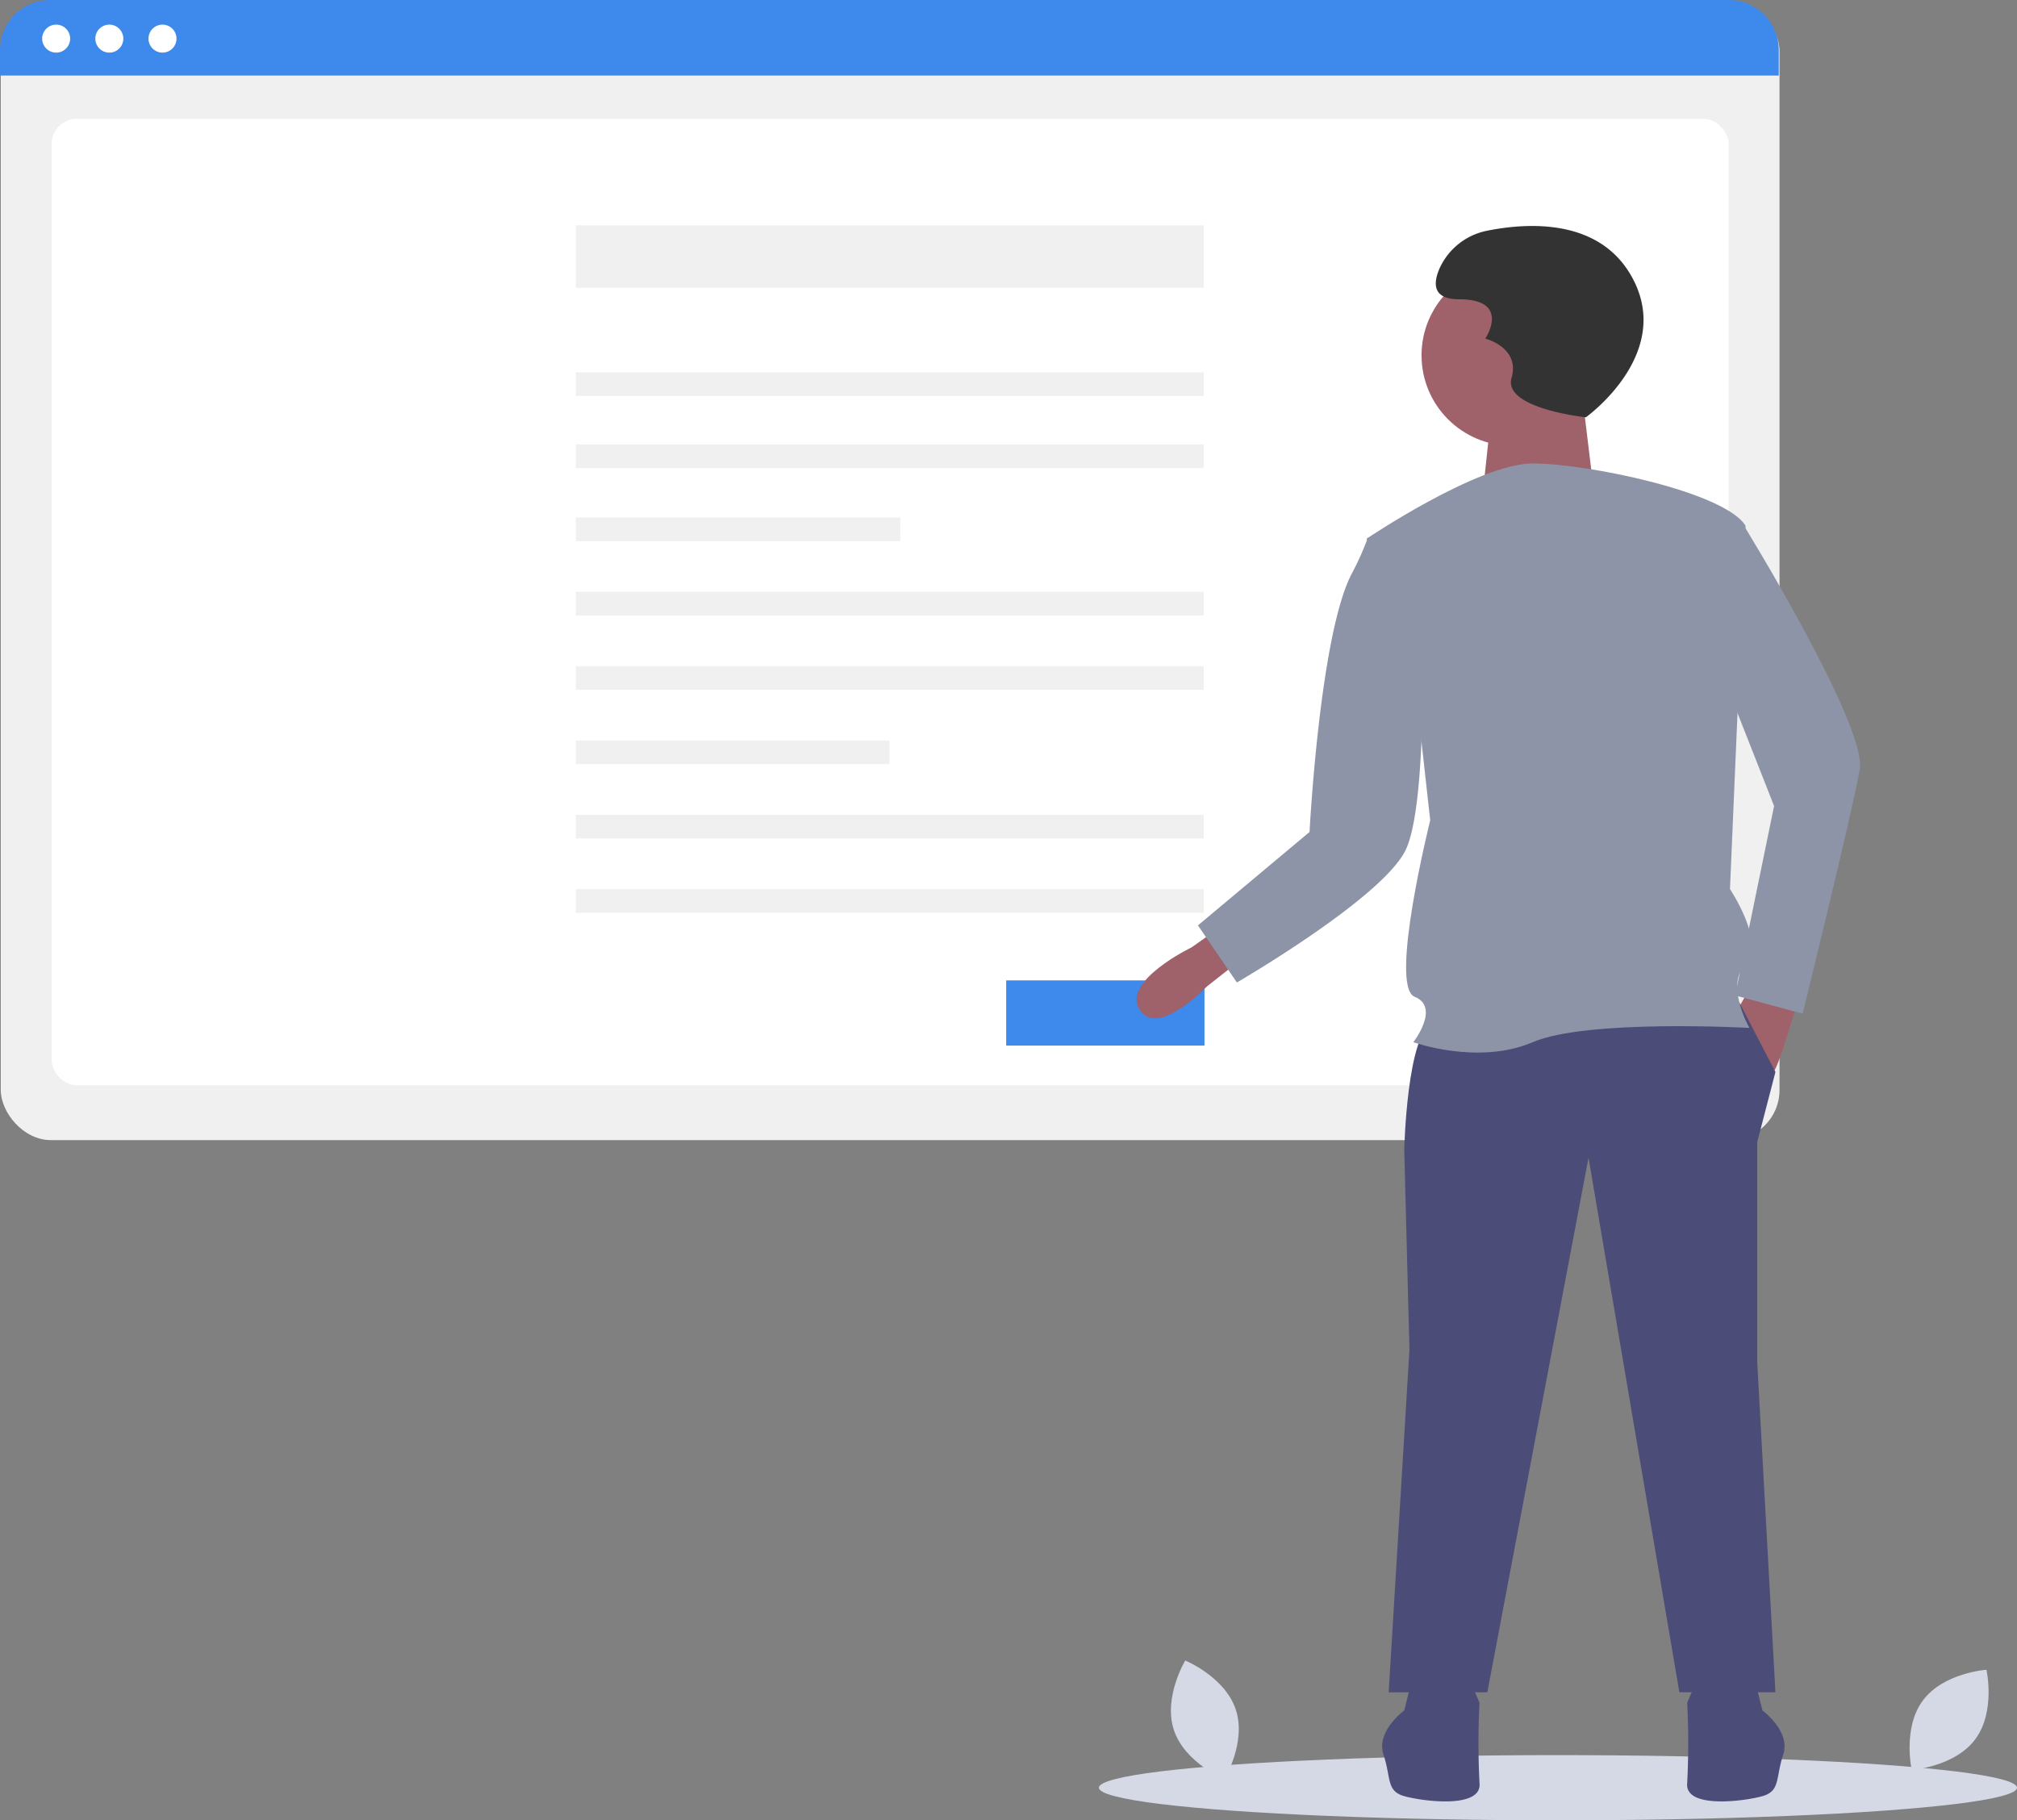 <svg xmlns="http://www.w3.org/2000/svg" width="321.715" height="290.364" viewBox="0 0 321.715 290.364">
  <rect x="0" y="0" width="321.715" height="290.364" fill="#808080" stroke="none"/>
  <defs>
    <style>
      .createyourresumea {
        fill: #d5d9e6;
      }

      .createyourresumeb {
        fill: #f0f0f0;
      }

      .createyourresumec {
        fill: #fff;
      }

      .createyourresumed {
        fill: #3e89ec;
      }

      .createyourresumee {
        fill: #9f616a;
      }

      .createyourresumef {
        fill: #4c4c78;
      }

      .createyourresumeg {
        fill: #8e94a7;
      }

      .createyourresumeh {
        fill: #333;
      }
    </style>
  </defs>
  <g transform="translate(-812 -158)">
    <path class="createyourresumea"
      d="M670.143,734.1c1.727,5.225-1.81,11.093-1.81,11.093s-6.336-2.6-8.063-7.83,1.81-11.093,1.81-11.093S668.416,728.87,670.143,734.1Z"
      transform="translate(338.969 -303.393)" />
    <path class="createyourresumea"
      d="M942.208,740.77c-3.293,4.41-10.128,4.874-10.128,4.874s-1.5-6.685,1.8-11.095S944,729.675,944,729.675,945.5,736.36,942.208,740.77Z"
      transform="translate(184.842 -305.325)" />
    <ellipse class="createyourresumea" cx="73.218" cy="5.199" rx="73.218" ry="5.199" transform="translate(987.278 437.966)" />
    <rect class="createyourresumeb" width="283.716" height="181.704" rx="8" transform="translate(812.121 158.161)" />
    <rect class="createyourresumec" width="267.491" height="154.165" rx="4" transform="translate(820.234 176.951)" />
    <path class="createyourresumed" d="M8,0H275.716a8,8,0,0,1,8,8v4.053a0,0,0,0,1,0,0H0a0,0,0,0,1,0,0V8A8,8,0,0,1,8,0Z"
      transform="translate(812 158)" />
    <circle class="createyourresumec" cx="2.234" cy="2.234" r="2.234" transform="translate(818.723 161.928)" />
    <circle class="createyourresumec" cx="2.234" cy="2.234" r="2.234" transform="translate(827.203 161.928)" />
    <circle class="createyourresumec" cx="2.234" cy="2.234" r="2.234" transform="translate(835.683 161.928)" />
    <rect class="createyourresumeb" width="100.153" height="9.953" transform="translate(903.843 193.946)" />
    <rect class="createyourresumeb" width="100.153" height="3.77" transform="translate(903.843 217.391)" />
    <rect class="createyourresumeb" width="100.153" height="3.77" transform="translate(903.843 228.896)" />
    <rect class="createyourresumeb" width="51.749" height="3.77" transform="translate(903.843 240.549)" />
    <rect class="createyourresumeb" width="100.153" height="3.77" transform="translate(903.843 252.407)" />
    <rect class="createyourresumeb" width="100.153" height="3.77" transform="translate(903.843 264.266)" />
    <rect class="createyourresumeb" width="50.016" height="3.77" transform="translate(903.843 276.125)" />
    <rect class="createyourresumeb" width="100.153" height="3.77" transform="translate(903.843 287.983)" />
    <rect class="createyourresumeb" width="100.153" height="3.77" transform="translate(903.843 299.842)" />
    <rect class="createyourresumed" width="31.627" height="10.398" transform="translate(972.488 314.388)" />
    <path class="createyourresumee" d="M664.166,461.6l-.241.189-5.555,4.365s-7.866,8.279-10.763,3.726,8.28-9.935,8.28-9.935l4.14-2.9Z"
      transform="translate(346.148 -150.813)" />
    <path class="createyourresumee" d="M877.876,478.294s-3.312,11.591-4.14,12.419l-6.21-9.107,2.9-4.968Z"
      transform="translate(221.236 -161.916)" />
    <path class="createyourresumef"
      d="M795.851,483.8l5.8,11.177-2.9,11.177v35.188l2.9,52.575H786.329L771.84,508.643,755.7,593.922H739.964l3.312-54.645-.828-31.876s.414-18.629,4.554-20.285S795.851,483.8,795.851,483.8Z"
      transform="translate(293.532 -165.977)" />
    <path class="createyourresumef"
      d="M860.6,733.2l1.242,4.968s4.554,3.312,3.312,7.038-.414,5.8-3.312,6.624-12.419,2.07-12.005-2.07a124.907,124.907,0,0,0,0-12.833l1.242-2.9Z"
      transform="translate(231.271 -307.32)" />
    <path class="createyourresumef"
      d="M742.326,733.2l-1.242,4.968s-4.554,3.312-3.312,7.038.414,5.8,3.312,6.624,12.419,2.07,12.005-2.07a124.944,124.944,0,0,1,0-12.833l-1.242-2.9Z"
      transform="translate(294.896 -307.32)" />
    <circle class="createyourresumee" cx="14.422" cy="14.422" r="14.422" transform="translate(1038.738 200.259)" />
    <path class="createyourresumee" d="M561.646,145.179l1.989,16.412h-17.9l1.492-13.925Z" transform="translate(502.704 75.719)" />
    <path class="createyourresumeg"
      d="M731.842,297.539s17.8-12.005,26.494-12.005,30.634,4.554,33.946,9.935L789.8,353.426s5.8,8.693,2.484,12.005.621,10.142.621,10.142-25.873-1.449-34.567,2.277-19.043,0-19.043,0,4.347-5.589.207-7.245,2.484-28.15,2.484-28.15l-1.863-16.766Z"
      transform="translate(298.135 -53.606)" />
    <path class="createyourresumeg"
      d="M860.583,307.654l3.1-.621s20.078,32.5,18.836,39.535-9.107,38.914-9.107,38.914l-10.763-2.9,6.21-30.22-9.935-25.252Z"
      transform="translate(226.11 -65.791)" />
    <path class="createyourresumeg"
      d="M701.2,314.629l-4.347-1.863a44.186,44.186,0,0,1-2.547,5.712c-5.135,9.658-6.767,41.274-6.767,41.274l-17.8,14.9,6.21,9.107s23.168-13.424,26.908-21.113c3.124-6.422,2.691-29.185,2.691-29.185Z"
      transform="translate(333.336 -69.04)" />
    <path class="createyourresumeh"
      d="M781.254,228.618s14.64-10.457,6.971-23.006c-5.32-8.706-16.344-8.016-22.6-6.778a10.565,10.565,0,0,0-7.729,6.081c-1.046,2.44-1.046,4.88,3.137,4.88,8.366,0,4.183,6.274,4.183,6.274s5.577,1.394,4.183,6.274S781.254,228.618,781.254,228.618Z"
      transform="translate(283.697 -4.055)" />
  </g>
</svg>